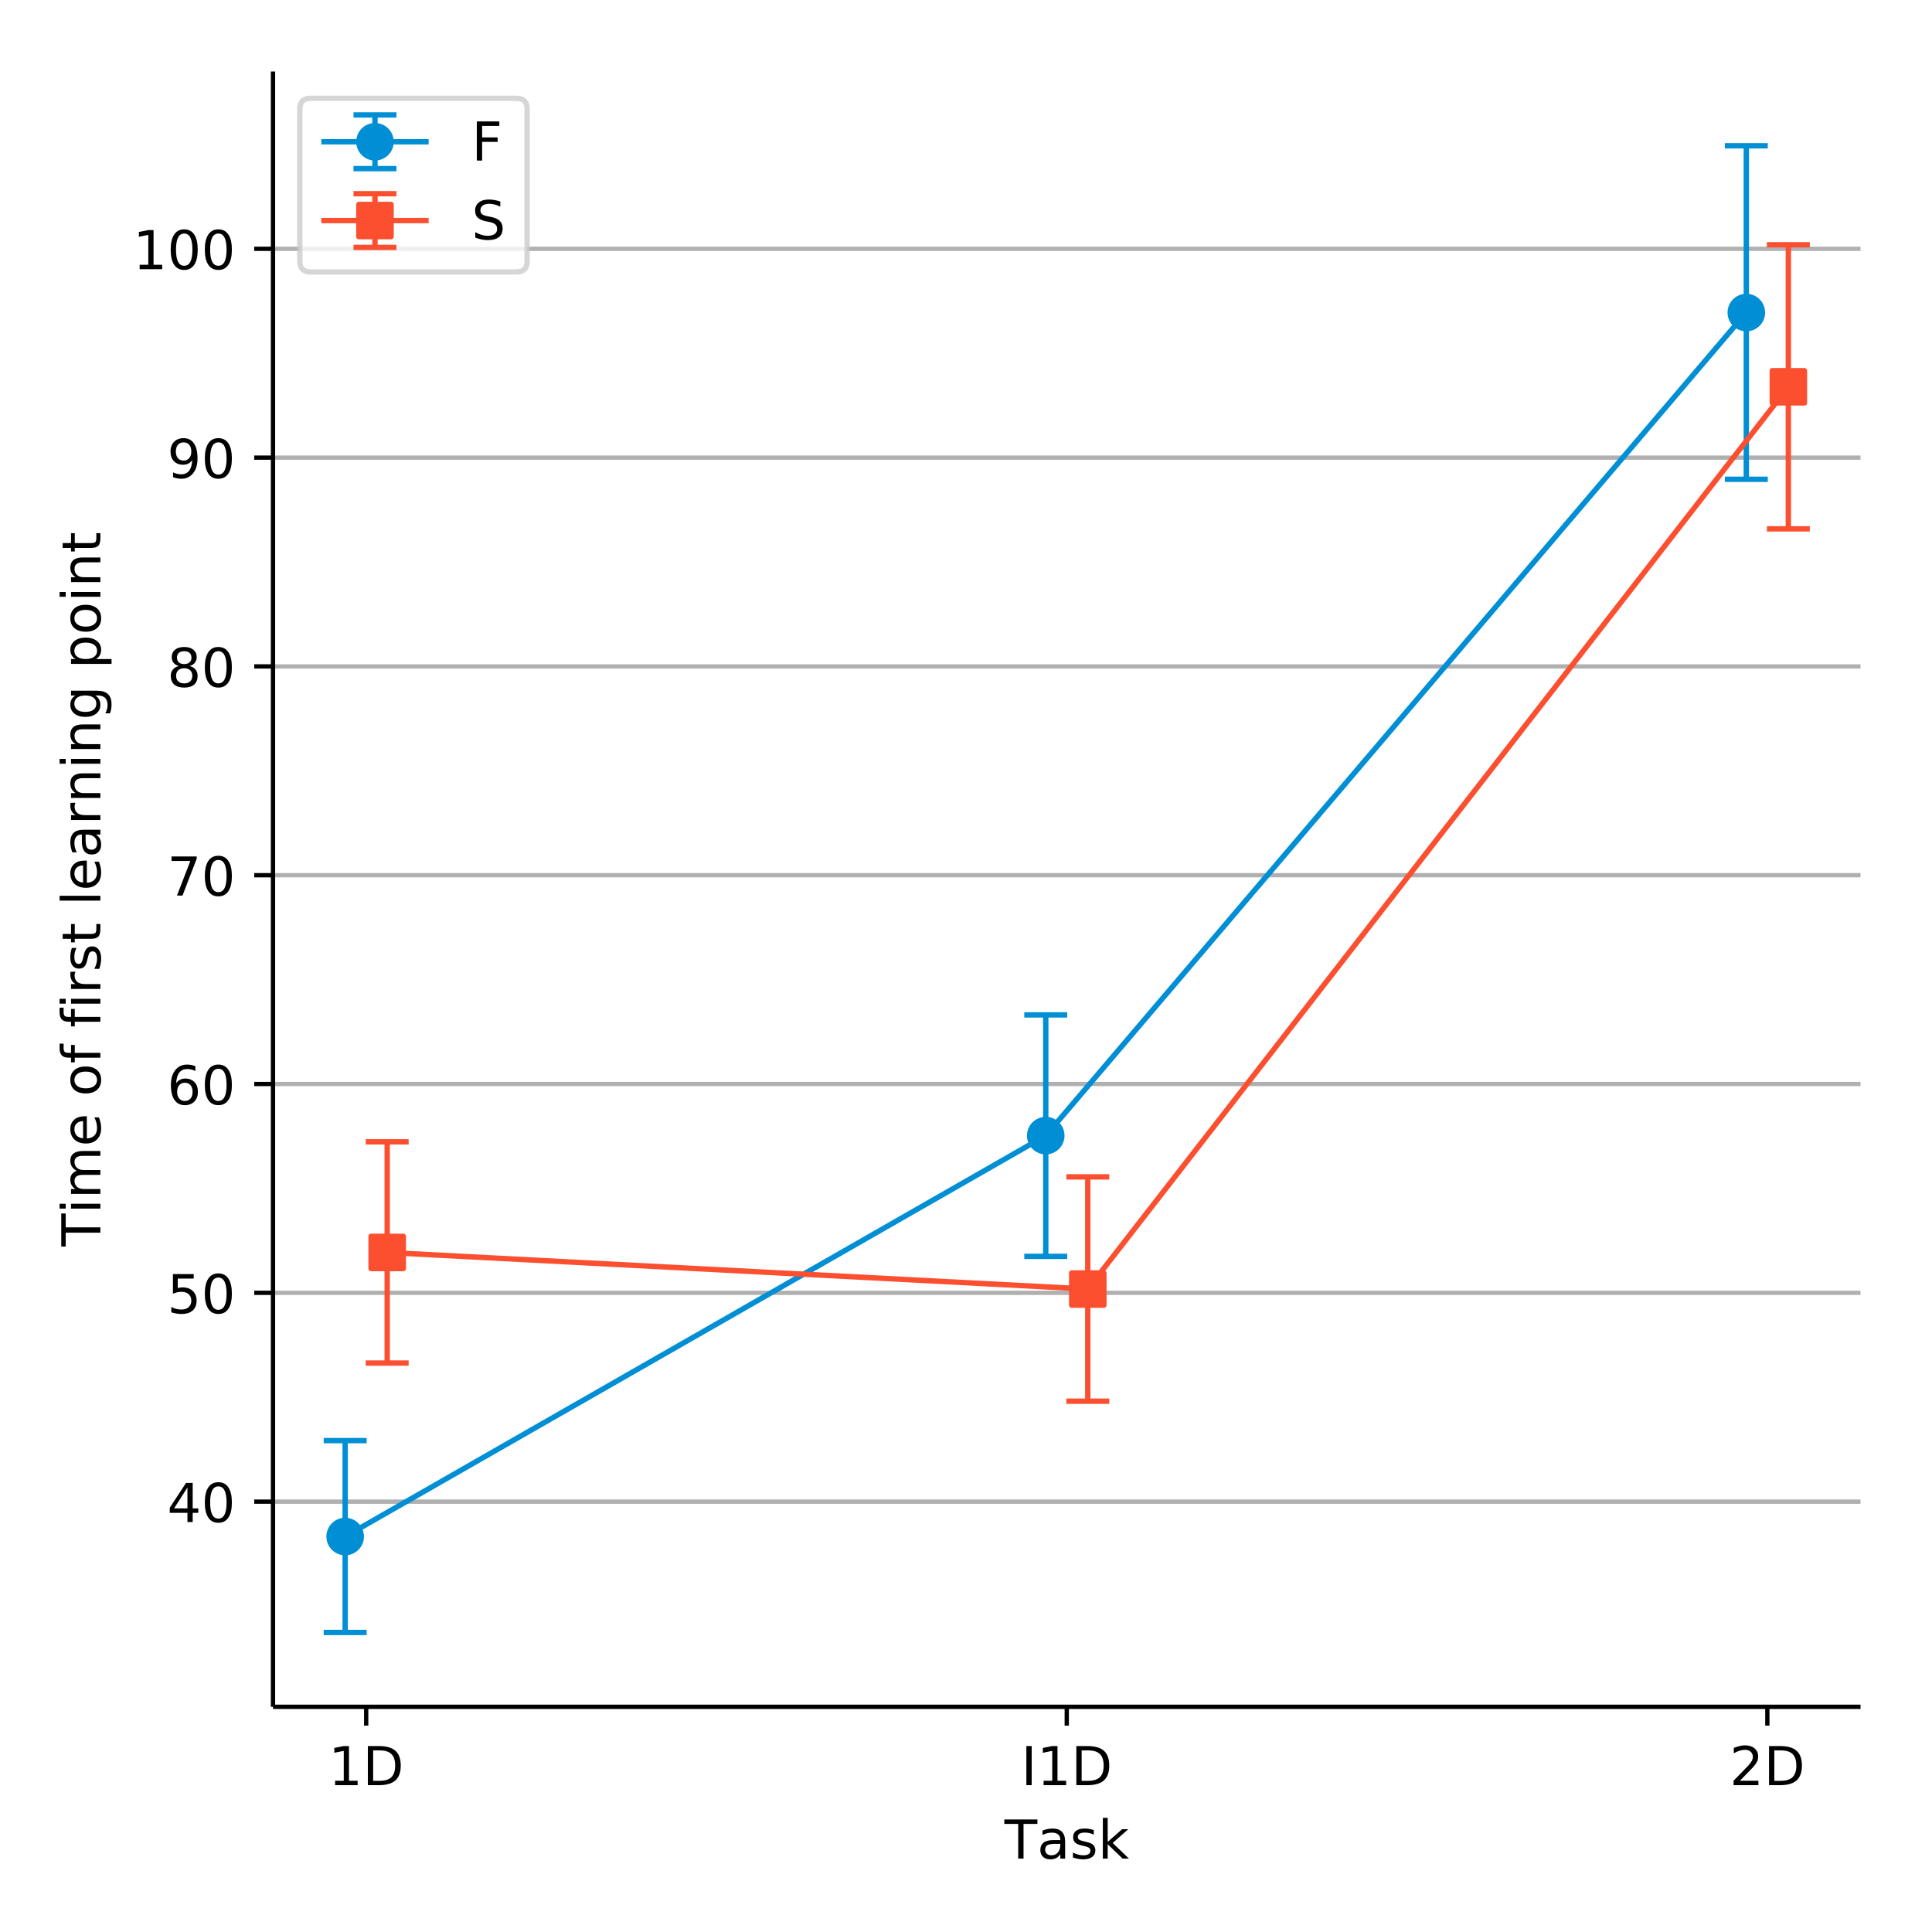<?xml version="1.0" encoding="UTF-8"?>
<!DOCTYPE svg  PUBLIC '-//W3C//DTD SVG 1.1//EN'  'http://www.w3.org/Graphics/SVG/1.1/DTD/svg11.dtd'>
<!-- Created with matplotlib (http://matplotlib.org/) -->
<svg width="360pt" height="360pt" version="1.1" viewBox="0 0 360 360" xmlns="http://www.w3.org/2000/svg" xmlns:xlink="http://www.w3.org/1999/xlink">
 <defs>
  <style type="text/css">*{stroke-linecap:butt;stroke-linejoin:round;}</style>
 </defs>
 <g id="figure_1">
  <g id="patch_1">
   <path d="m0 360h360v-360h-360z" fill="#fff"/>
  </g>
  <g id="axes_1">
   <g id="patch_2">
    <path d="m50.87 318.04h295.81v-304.72h-295.81z" fill="#fff"/>
   </g>
   <g id="matplotlib.axis_1">
    <g id="xtick_1">
     <g id="line2d_1">
      <defs>
       <path id="m81aabc9152" d="m0 0v3.5" stroke="#000" stroke-width=".8"/>
      </defs>
      <use x="68.232" y="318.04" stroke="#000000" stroke-width=".8" xlink:href="#m81aabc9152"/>
     </g>
     <g id="text_1"><!-- 1D -->
      <defs>
       <path id="DejaVuSans-31" d="m12.406 8.297h16.109v55.625l-17.531-3.516v8.984l17.438 3.516h9.859v-64.609h16.109v-8.297h-41.984z"/>
       <path id="DejaVuSans-44" d="m19.672 64.797v-56.688h11.922q15.094 0 22.094 6.828 7 6.844 7 21.594 0 14.641-7 21.453t-22.094 6.812zm-9.859 8.109h20.266q21.188 0 31.094-8.812 9.922-8.812 9.922-27.562 0-18.859-9.969-27.703-9.953-8.828-31.047-8.828h-20.266z"/>
      </defs>
      <g transform="translate(61.201 332.64) scale(.1 -.1)">
       <use xlink:href="#DejaVuSans-31"/>
       <use x="63.623" xlink:href="#DejaVuSans-44"/>
      </g>
     </g>
    </g>
    <g id="xtick_2">
     <g id="line2d_2">
      <use x="198.775" y="318.04" stroke="#000000" stroke-width=".8" xlink:href="#m81aabc9152"/>
     </g>
     <g id="text_2"><!-- I1D -->
      <defs>
       <path id="DejaVuSans-49" d="m9.812 72.906h9.859v-72.906h-9.859z"/>
      </defs>
      <g transform="translate(190.27 332.64) scale(.1 -.1)">
       <use xlink:href="#DejaVuSans-49"/>
       <use x="29.492" xlink:href="#DejaVuSans-31"/>
       <use x="93.115" xlink:href="#DejaVuSans-44"/>
      </g>
     </g>
    </g>
    <g id="xtick_3">
     <g id="line2d_3">
      <use x="329.318" y="318.04" stroke="#000000" stroke-width=".8" xlink:href="#m81aabc9152"/>
     </g>
     <g id="text_3"><!-- 2D -->
      <defs>
       <path id="DejaVuSans-32" d="m19.188 8.297h34.422v-8.297h-46.281v8.297q5.609 5.812 15.297 15.594 9.703 9.797 12.188 12.641 4.734 5.312 6.609 9 1.891 3.688 1.891 7.25 0 5.812-4.078 9.469-4.078 3.672-10.625 3.672-4.641 0-9.797-1.609-5.141-1.609-11-4.891v9.969q5.953 2.391 11.125 3.609 5.188 1.219 9.484 1.219 11.328 0 18.062-5.672 6.734-5.656 6.734-15.125 0-4.5-1.688-8.531-1.672-4.016-6.125-9.484-1.219-1.422-7.766-8.188-6.531-6.766-18.453-18.922z"/>
      </defs>
      <g transform="translate(322.29 332.64) scale(.1 -.1)">
       <use xlink:href="#DejaVuSans-32"/>
       <use x="63.623" xlink:href="#DejaVuSans-44"/>
      </g>
     </g>
    </g>
    <g id="text_4"><!-- Task -->
     <defs>
      <path id="DejaVuSans-54" d="m-0.297 72.906h61.672v-8.312h-25.875v-64.594h-9.906v64.594h-25.891z"/>
      <path id="DejaVuSans-61" d="m34.281 27.484q-10.891 0-15.094-2.484t-4.203-8.5q0-4.781 3.156-7.594 3.156-2.797 8.562-2.797 7.484 0 12 5.297t4.516 14.078v2zm17.922 3.719v-31.203h-8.984v8.297q-3.078-4.969-7.672-7.344t-11.234-2.375q-8.391 0-13.359 4.719-4.953 4.719-4.953 12.625 0 9.219 6.172 13.906 6.188 4.688 18.438 4.688h12.609v0.891q0 6.203-4.078 9.594t-11.453 3.391q-4.688 0-9.141-1.125-4.438-1.125-8.531-3.375v8.312q4.922 1.906 9.562 2.844 4.641 0.953 9.031 0.953 11.875 0 17.734-6.156 5.859-6.141 5.859-18.641z"/>
      <path id="DejaVuSans-73" d="m44.281 53.078v-8.5q-3.797 1.953-7.906 2.922-4.094 0.984-8.5 0.984-6.688 0-10.031-2.047t-3.344-6.156q0-3.125 2.391-4.906t9.625-3.391l3.078-0.688q9.562-2.047 13.594-5.781t4.031-10.422q0-7.625-6.031-12.078-6.031-4.438-16.578-4.438-4.391 0-9.156 0.859t-10.031 2.562v9.281q4.984-2.594 9.812-3.891 4.828-1.281 9.578-1.281 6.344 0 9.75 2.172 3.422 2.172 3.422 6.125 0 3.656-2.469 5.609-2.453 1.953-10.812 3.766l-3.125 0.734q-8.344 1.75-12.062 5.391-3.703 3.641-3.703 9.984 0 7.719 5.469 11.906 5.469 4.203 15.531 4.203 4.969 0 9.359-0.734 4.406-0.719 8.109-2.188z"/>
      <path id="DejaVuSans-6b" d="m9.078 75.984h9.031v-44.875l26.812 23.578h11.469l-29-25.578 30.234-29.109h-11.719l-27.797 26.703v-26.703h-9.031z"/>
     </defs>
     <g transform="translate(187.17 346.32) scale(.1 -.1)">
      <use xlink:href="#DejaVuSans-54"/>
      <use x="60.834" xlink:href="#DejaVuSans-61"/>
      <use x="122.113" xlink:href="#DejaVuSans-73"/>
      <use x="174.213" xlink:href="#DejaVuSans-6b"/>
     </g>
    </g>
   </g>
   <g id="matplotlib.axis_2">
    <g id="ytick_1">
     <g id="line2d_4">
      <path d="m50.87 279.81h295.81" clip-path="url(#p0a5daf8477)" fill="none" stroke="#b0b0b0" stroke-linecap="square" stroke-width=".8"/>
     </g>
     <g id="line2d_5">
      <defs>
       <path id="m0cb5bf876e" d="m0 0h-3.5" stroke="#000" stroke-width=".8"/>
      </defs>
      <use x="50.87" y="279.807" stroke="#000000" stroke-width=".8" xlink:href="#m0cb5bf876e"/>
     </g>
     <g id="text_5"><!-- 40 -->
      <defs>
       <path id="DejaVuSans-34" d="m37.797 64.312-24.906-38.922h24.906zm-2.594 8.594h12.406v-47.516h10.406v-8.203h-10.406v-17.188h-9.812v17.188h-32.906v9.516z"/>
       <path id="DejaVuSans-30" d="m31.781 66.406q-7.609 0-11.453-7.5-3.828-7.484-3.828-22.531 0-14.984 3.828-22.484 3.844-7.5 11.453-7.5 7.672 0 11.5 7.5 3.844 7.5 3.844 22.484 0 15.047-3.844 22.531-3.828 7.5-11.5 7.5zm0 7.812q12.266 0 18.734-9.703 6.469-9.688 6.469-28.141 0-18.406-6.469-28.109-6.469-9.688-18.734-9.688-12.25 0-18.719 9.688-6.469 9.703-6.469 28.109 0 18.453 6.469 28.141 6.469 9.703 18.719 9.703z"/>
      </defs>
      <g transform="translate(31.145 283.61) scale(.1 -.1)">
       <use xlink:href="#DejaVuSans-34"/>
       <use x="63.623" xlink:href="#DejaVuSans-30"/>
      </g>
     </g>
    </g>
    <g id="ytick_2">
     <g id="line2d_6">
      <path d="m50.87 240.9h295.81" clip-path="url(#p0a5daf8477)" fill="none" stroke="#b0b0b0" stroke-linecap="square" stroke-width=".8"/>
     </g>
     <g id="line2d_7">
      <use x="50.87" y="240.899" stroke="#000000" stroke-width=".8" xlink:href="#m0cb5bf876e"/>
     </g>
     <g id="text_6"><!-- 50 -->
      <defs>
       <path id="DejaVuSans-35" d="m10.797 72.906h38.719v-8.312h-29.688v-17.859q2.141 0.734 4.281 1.094 2.156 0.359 4.312 0.359 12.203 0 19.328-6.688 7.141-6.688 7.141-18.109 0-11.766-7.328-18.297-7.328-6.516-20.656-6.516-4.594 0-9.359 0.781-4.75 0.781-9.828 2.344v9.922q4.391-2.391 9.078-3.562t9.906-1.172q8.453 0 13.375 4.438 4.938 4.438 4.938 12.062 0 7.609-4.938 12.047-4.922 4.453-13.375 4.453-3.953 0-7.891-0.875-3.922-0.875-8.016-2.734z"/>
      </defs>
      <g transform="translate(31.145 244.7) scale(.1 -.1)">
       <use xlink:href="#DejaVuSans-35"/>
       <use x="63.623" xlink:href="#DejaVuSans-30"/>
      </g>
     </g>
    </g>
    <g id="ytick_3">
     <g id="line2d_8">
      <path d="m50.87 201.99h295.81" clip-path="url(#p0a5daf8477)" fill="none" stroke="#b0b0b0" stroke-linecap="square" stroke-width=".8"/>
     </g>
     <g id="line2d_9">
      <use x="50.87" y="201.991" stroke="#000000" stroke-width=".8" xlink:href="#m0cb5bf876e"/>
     </g>
     <g id="text_7"><!-- 60 -->
      <defs>
       <path id="DejaVuSans-36" d="m33.016 40.375q-6.641 0-10.531-4.547-3.875-4.531-3.875-12.438 0-7.859 3.875-12.438 3.891-4.562 10.531-4.562t10.516 4.562q3.875 4.578 3.875 12.438 0 7.906-3.875 12.438-3.875 4.547-10.516 4.547zm19.578 30.922v-8.984q-3.719 1.75-7.5 2.672-3.781 0.938-7.5 0.938-9.766 0-14.922-6.594-5.141-6.594-5.875-19.922 2.875 4.25 7.219 6.516 4.359 2.266 9.578 2.266 10.984 0 17.359-6.672 6.375-6.656 6.375-18.125 0-11.234-6.641-18.031-6.641-6.781-17.672-6.781-12.656 0-19.344 9.688-6.688 9.703-6.688 28.109 0 17.281 8.203 27.562t22.016 10.281q3.719 0 7.5-0.734t7.891-2.188z"/>
      </defs>
      <g transform="translate(31.145 205.79) scale(.1 -.1)">
       <use xlink:href="#DejaVuSans-36"/>
       <use x="63.623" xlink:href="#DejaVuSans-30"/>
      </g>
     </g>
    </g>
    <g id="ytick_4">
     <g id="line2d_10">
      <path d="m50.87 163.08h295.81" clip-path="url(#p0a5daf8477)" fill="none" stroke="#b0b0b0" stroke-linecap="square" stroke-width=".8"/>
     </g>
     <g id="line2d_11">
      <use x="50.87" y="163.084" stroke="#000000" stroke-width=".8" xlink:href="#m0cb5bf876e"/>
     </g>
     <g id="text_8"><!-- 70 -->
      <defs>
       <path id="DejaVuSans-37" d="m8.203 72.906h46.875v-4.203l-26.469-68.703h-10.297l24.906 64.594h-35.016z"/>
      </defs>
      <g transform="translate(31.145 166.88) scale(.1 -.1)">
       <use xlink:href="#DejaVuSans-37"/>
       <use x="63.623" xlink:href="#DejaVuSans-30"/>
      </g>
     </g>
    </g>
    <g id="ytick_5">
     <g id="line2d_12">
      <path d="m50.87 124.18h295.81" clip-path="url(#p0a5daf8477)" fill="none" stroke="#b0b0b0" stroke-linecap="square" stroke-width=".8"/>
     </g>
     <g id="line2d_13">
      <use x="50.87" y="124.176" stroke="#000000" stroke-width=".8" xlink:href="#m0cb5bf876e"/>
     </g>
     <g id="text_9"><!-- 80 -->
      <defs>
       <path id="DejaVuSans-38" d="m31.781 34.625q-7.031 0-11.062-3.766-4.016-3.766-4.016-10.344 0-6.594 4.016-10.359 4.031-3.766 11.062-3.766t11.078 3.781q4.062 3.797 4.062 10.344 0 6.578-4.031 10.344-4.016 3.766-11.109 3.766zm-9.859 4.188q-6.344 1.562-9.891 5.906-3.531 4.359-3.531 10.609 0 8.734 6.219 13.812 6.234 5.078 17.062 5.078 10.891 0 17.094-5.078t6.203-13.812q0-6.25-3.547-10.609-3.531-4.344-9.828-5.906 7.125-1.656 11.094-6.5 3.984-4.828 3.984-11.797 0-10.609-6.469-16.281-6.469-5.656-18.531-5.656-12.047 0-18.531 5.656-6.469 5.672-6.469 16.281 0 6.969 4 11.797 4.016 4.844 11.141 6.5zm-3.609 15.578q0-5.656 3.531-8.828 3.547-3.172 9.938-3.172 6.359 0 9.938 3.172 3.594 3.172 3.594 8.828 0 5.672-3.594 8.844-3.578 3.172-9.938 3.172-6.391 0-9.938-3.172-3.531-3.172-3.531-8.844z"/>
      </defs>
      <g transform="translate(31.145 127.98) scale(.1 -.1)">
       <use xlink:href="#DejaVuSans-38"/>
       <use x="63.623" xlink:href="#DejaVuSans-30"/>
      </g>
     </g>
    </g>
    <g id="ytick_6">
     <g id="line2d_14">
      <path d="m50.87 85.269h295.81" clip-path="url(#p0a5daf8477)" fill="none" stroke="#b0b0b0" stroke-linecap="square" stroke-width=".8"/>
     </g>
     <g id="line2d_15">
      <use x="50.87" y="85.269" stroke="#000000" stroke-width=".8" xlink:href="#m0cb5bf876e"/>
     </g>
     <g id="text_10"><!-- 90 -->
      <defs>
       <path id="DejaVuSans-39" d="m10.984 1.516v8.984q3.719-1.766 7.516-2.688 3.812-0.922 7.484-0.922 9.766 0 14.906 6.562 5.156 6.562 5.891 19.953-2.828-4.203-7.188-6.453-4.344-2.25-9.609-2.25-10.938 0-17.312 6.609-6.375 6.625-6.375 18.109 0 11.219 6.641 18 6.641 6.797 17.672 6.797 12.656 0 19.312-9.703 6.672-9.688 6.672-28.141 0-17.234-8.188-27.516-8.172-10.281-21.984-10.281-3.719 0-7.531 0.734-3.797 0.734-7.906 2.203zm19.625 30.906q6.641 0 10.516 4.531 3.891 4.547 3.891 12.469 0 7.859-3.891 12.422-3.875 4.562-10.516 4.562t-10.516-4.562-3.875-12.422q0-7.922 3.875-12.469 3.875-4.531 10.516-4.531z"/>
      </defs>
      <g transform="translate(31.145 89.068) scale(.1 -.1)">
       <use xlink:href="#DejaVuSans-39"/>
       <use x="63.623" xlink:href="#DejaVuSans-30"/>
      </g>
     </g>
    </g>
    <g id="ytick_7">
     <g id="line2d_16">
      <path d="m50.87 46.361h295.81" clip-path="url(#p0a5daf8477)" fill="none" stroke="#b0b0b0" stroke-linecap="square" stroke-width=".8"/>
     </g>
     <g id="line2d_17">
      <use x="50.87" y="46.361" stroke="#000000" stroke-width=".8" xlink:href="#m0cb5bf876e"/>
     </g>
     <g id="text_11"><!-- 100 -->
      <g transform="translate(24.782 50.16) scale(.1 -.1)">
       <use xlink:href="#DejaVuSans-31"/>
       <use x="63.623" xlink:href="#DejaVuSans-30"/>
       <use x="127.246" xlink:href="#DejaVuSans-30"/>
      </g>
     </g>
    </g>
    <g id="text_12"><!-- Time of first learning point -->
     <defs>
      <path id="DejaVuSans-69" d="m9.422 54.688h8.984v-54.688h-8.984zm0 21.297h8.984v-11.391h-8.984z"/>
      <path id="DejaVuSans-6d" d="m52 44.188q3.375 6.062 8.062 8.938t11.031 2.875q8.547 0 13.188-5.984 4.641-5.969 4.641-17v-33.016h-9.031v32.719q0 7.859-2.797 11.656-2.781 3.812-8.484 3.812-6.984 0-11.047-4.641-4.047-4.625-4.047-12.641v-30.906h-9.031v32.719q0 7.906-2.781 11.688t-8.594 3.781q-6.891 0-10.953-4.656-4.047-4.656-4.047-12.625v-30.906h-9.031v54.688h9.031v-8.5q3.078 5.031 7.375 7.422t10.203 2.391q5.969 0 10.141-3.031 4.172-3.016 6.172-8.781z"/>
      <path id="DejaVuSans-65" d="m56.203 29.594v-4.391h-41.312q0.594-9.281 5.594-14.141t13.938-4.859q5.172 0 10.031 1.266t9.656 3.812v-8.5q-4.844-2.047-9.922-3.125t-10.297-1.078q-13.094 0-20.734 7.609-7.641 7.625-7.641 20.625 0 13.422 7.25 21.297 7.25 7.891 19.562 7.891 11.031 0 17.453-7.109 6.422-7.094 6.422-19.297zm-8.984 2.641q-0.094 7.359-4.125 11.75-4.031 4.406-10.672 4.406-7.516 0-12.031-4.25t-5.203-11.969z"/>
      <path id="DejaVuSans-6f" d="m30.609 48.391q-7.219 0-11.422-5.641t-4.203-15.453 4.172-15.453q4.188-5.641 11.453-5.641 7.188 0 11.375 5.656 4.203 5.672 4.203 15.438 0 9.719-4.203 15.406-4.188 5.688-11.375 5.688zm0 7.609q11.719 0 18.406-7.625 6.703-7.609 6.703-21.078 0-13.422-6.703-21.078-6.688-7.641-18.406-7.641-11.766 0-18.438 7.641-6.656 7.656-6.656 21.078 0 13.469 6.656 21.078 6.672 7.625 18.438 7.625z"/>
      <path id="DejaVuSans-66" d="m37.109 75.984v-7.484h-8.594q-4.828 0-6.719-1.953-1.875-1.953-1.875-7.031v-4.828h14.797v-6.984h-14.797v-47.703h-9.031v47.703h-8.594v6.984h8.594v3.812q0 9.125 4.25 13.297 4.25 4.188 13.469 4.188z"/>
      <path id="DejaVuSans-72" d="m41.109 46.297q-1.516 0.875-3.297 1.281-1.781 0.422-3.922 0.422-7.625 0-11.703-4.953t-4.078-14.234v-28.812h-9.031v54.688h9.031v-8.5q2.844 4.984 7.375 7.391 4.547 2.422 11.047 2.422 0.922 0 2.047-0.125 1.125-0.109 2.484-0.359z"/>
      <path id="DejaVuSans-74" d="m18.312 70.219v-15.531h18.5v-6.984h-18.5v-29.688q0-6.688 1.828-8.594t7.453-1.906h9.219v-7.516h-9.219q-10.406 0-14.359 3.875-3.953 3.891-3.953 14.141v29.688h-6.594v6.984h6.594v15.531z"/>
      <path id="DejaVuSans-6c" d="m9.422 75.984h8.984v-75.984h-8.984z"/>
      <path id="DejaVuSans-6e" d="m54.891 33.016v-33.016h-8.984v32.719q0 7.766-3.031 11.609-3.031 3.859-9.078 3.859-7.281 0-11.484-4.641-4.203-4.625-4.203-12.641v-30.906h-9.031v54.688h9.031v-8.5q3.234 4.938 7.594 7.375 4.375 2.438 10.094 2.438 9.422 0 14.25-5.828 4.844-5.828 4.844-17.156z"/>
      <path id="DejaVuSans-67" d="m45.406 27.984q0 9.766-4.031 15.125-4.016 5.375-11.297 5.375-7.219 0-11.25-5.375-4.031-5.359-4.031-15.125 0-9.719 4.031-15.094t11.25-5.375q7.281 0 11.297 5.375 4.031 5.375 4.031 15.094zm8.984-21.203q0-13.953-6.203-20.766-6.188-6.812-18.984-6.812-4.734 0-8.938 0.703t-8.156 2.172v8.734q3.953-2.141 7.812-3.156 3.859-1.031 7.859-1.031 8.844 0 13.234 4.609t4.391 13.938v4.453q-2.781-4.844-7.125-7.234t-10.406-2.391q-10.047 0-16.203 7.656-6.156 7.672-6.156 20.328 0 12.688 6.156 20.344 6.156 7.672 16.203 7.672 6.062 0 10.406-2.391t7.125-7.219v8.297h8.984z"/>
      <path id="DejaVuSans-70" d="m18.109 8.203v-29h-9.031v75.484h9.031v-8.297q2.844 4.875 7.156 7.234 4.328 2.375 10.328 2.375 9.969 0 16.188-7.906 6.234-7.906 6.234-20.797t-6.234-20.812q-6.219-7.906-16.188-7.906-6 0-10.328 2.375-4.312 2.375-7.156 7.25zm30.578 19.094q0 9.906-4.078 15.547t-11.203 5.641q-7.141 0-11.219-5.641t-4.078-15.547 4.078-15.547 11.219-5.641q7.125 0 11.203 5.641t4.078 15.547z"/>
     </defs>
     <g transform="translate(18.703 232.25) rotate(-90) scale(.1 -.1)">
      <use xlink:href="#DejaVuSans-54"/>
      <use x="61.037" xlink:href="#DejaVuSans-69"/>
      <use x="88.82" xlink:href="#DejaVuSans-6d"/>
      <use x="186.232" xlink:href="#DejaVuSans-65"/>
      <use x="247.756" xlink:href="#DejaVuSans-20"/>
      <use x="279.543" xlink:href="#DejaVuSans-6f"/>
      <use x="340.725" xlink:href="#DejaVuSans-66"/>
      <use x="375.93" xlink:href="#DejaVuSans-20"/>
      <use x="407.717" xlink:href="#DejaVuSans-66"/>
      <use x="442.922" xlink:href="#DejaVuSans-69"/>
      <use x="470.705" xlink:href="#DejaVuSans-72"/>
      <use x="511.818" xlink:href="#DejaVuSans-73"/>
      <use x="563.918" xlink:href="#DejaVuSans-74"/>
      <use x="603.127" xlink:href="#DejaVuSans-20"/>
      <use x="634.914" xlink:href="#DejaVuSans-6c"/>
      <use x="662.697" xlink:href="#DejaVuSans-65"/>
      <use x="724.221" xlink:href="#DejaVuSans-61"/>
      <use x="785.5" xlink:href="#DejaVuSans-72"/>
      <use x="826.598" xlink:href="#DejaVuSans-6e"/>
      <use x="889.977" xlink:href="#DejaVuSans-69"/>
      <use x="917.76" xlink:href="#DejaVuSans-6e"/>
      <use x="981.139" xlink:href="#DejaVuSans-67"/>
      <use x="1044.615" xlink:href="#DejaVuSans-20"/>
      <use x="1076.402" xlink:href="#DejaVuSans-70"/>
      <use x="1139.879" xlink:href="#DejaVuSans-6f"/>
      <use x="1201.061" xlink:href="#DejaVuSans-69"/>
      <use x="1228.844" xlink:href="#DejaVuSans-6e"/>
      <use x="1292.223" xlink:href="#DejaVuSans-74"/>
     </g>
    </g>
   </g>
   <g id="patch_3">
    <path d="m50.87 318.04v-304.72" fill="none" stroke="#000" stroke-linecap="square" stroke-width=".8"/>
   </g>
   <g id="patch_4">
    <path d="m50.87 318.04h295.81" fill="none" stroke="#000" stroke-linecap="square" stroke-width=".8"/>
   </g>
   <g id="LineCollection_1" fill="none" stroke="#008fd5">
    <path d="m64.316 304.19v-35.757" clip-path="url(#p0a5daf8477)"/>
    <path d="m194.86 234.11v-45" clip-path="url(#p0a5daf8477)"/>
    <path d="m325.4 89.311v-62.14" clip-path="url(#p0a5daf8477)"/>
   </g>
   <g id="LineCollection_2" fill="none" stroke="#fc4f30">
    <path d="m72.148 253.99v-41.222" clip-path="url(#p0a5daf8477)"/>
    <path d="m202.69 261.09v-41.795" clip-path="url(#p0a5daf8477)"/>
    <path d="m333.23 98.542v-52.933" clip-path="url(#p0a5daf8477)"/>
   </g>
   <g id="line2d_18">
    <defs>
     <path id="mf5386e5e4d" d="m4 0h-8" stroke="#008fd5"/>
    </defs>
    <g clip-path="url(#p0a5daf8477)" fill="#008fd5" stroke="#008fd5">
     <use x="64.316" y="304.189" xlink:href="#mf5386e5e4d"/>
     <use x="194.859" y="234.108" xlink:href="#mf5386e5e4d"/>
     <use x="325.402" y="89.311" xlink:href="#mf5386e5e4d"/>
    </g>
   </g>
   <g id="line2d_19">
    <g clip-path="url(#p0a5daf8477)" fill="#008fd5" stroke="#008fd5">
     <use x="64.316" y="268.432" xlink:href="#mf5386e5e4d"/>
     <use x="194.859" y="189.108" xlink:href="#mf5386e5e4d"/>
     <use x="325.402" y="27.171" xlink:href="#mf5386e5e4d"/>
    </g>
   </g>
   <g id="line2d_20">
    <defs>
     <path id="m7641d52abd" d="m4 0h-8" stroke="#fc4f30"/>
    </defs>
    <g clip-path="url(#p0a5daf8477)" fill="#fc4f30" stroke="#fc4f30">
     <use x="72.148" y="253.988" xlink:href="#m7641d52abd"/>
     <use x="202.691" y="261.092" xlink:href="#m7641d52abd"/>
     <use x="333.234" y="98.542" xlink:href="#m7641d52abd"/>
    </g>
   </g>
   <g id="line2d_21">
    <g clip-path="url(#p0a5daf8477)" fill="#fc4f30" stroke="#fc4f30">
     <use x="72.148" y="212.766" xlink:href="#m7641d52abd"/>
     <use x="202.691" y="219.297" xlink:href="#m7641d52abd"/>
     <use x="333.234" y="45.609" xlink:href="#m7641d52abd"/>
    </g>
   </g>
   <g id="line2d_22">
    <path d="m64.316 286.31 130.54-74.702 130.54-153.37" clip-path="url(#p0a5daf8477)" fill="none" stroke="#008fd5" stroke-linecap="square"/>
    <defs>
     <path id="m4222601bf4" d="m0 3c0.796 0 1.559-0.316 2.121-0.879 0.563-0.563 0.879-1.326 0.879-2.121s-0.316-1.559-0.879-2.121c-0.563-0.563-1.326-0.879-2.121-0.879s-1.559 0.316-2.121 0.879c-0.563 0.563-0.879 1.326-0.879 2.121s0.316 1.559 0.879 2.121c0.563 0.563 1.326 0.879 2.121 0.879z" stroke="#008fd5"/>
    </defs>
    <g clip-path="url(#p0a5daf8477)" fill="#008fd5" stroke="#008fd5">
     <use x="64.316" y="286.311" xlink:href="#m4222601bf4"/>
     <use x="194.859" y="211.608" xlink:href="#m4222601bf4"/>
     <use x="325.402" y="58.241" xlink:href="#m4222601bf4"/>
    </g>
   </g>
   <g id="line2d_23">
    <path d="m72.148 233.38 130.54 6.817 130.54-168.12" clip-path="url(#p0a5daf8477)" fill="none" stroke="#fc4f30" stroke-linecap="square"/>
    <defs>
     <path id="m7c29669554" d="m-3 3h6v-6h-6z" stroke="#fc4f30"/>
    </defs>
    <g clip-path="url(#p0a5daf8477)" fill="#fc4f30" stroke="#fc4f30">
     <use x="72.148" y="233.377" xlink:href="#m7c29669554"/>
     <use x="202.691" y="240.194" xlink:href="#m7c29669554"/>
     <use x="333.234" y="72.075" xlink:href="#m7c29669554"/>
    </g>
   </g>
   <g id="legend_1">
    <g id="patch_5">
     <path d="m57.87 50.676h38.348q2 0 2-2v-28.356q0-2-2-2h-38.348q-2 0-2 2v28.356q0 2 2 2z" fill="#fff" opacity=".8" stroke="#ccc"/>
    </g>
    <g id="LineCollection_3">
     <path d="m69.87 31.418v-10" fill="none" stroke="#008fd5"/>
    </g>
    <g id="line2d_24">
     <use x="69.87" y="31.418" fill="#008fd5" stroke="#008fd5" xlink:href="#mf5386e5e4d"/>
    </g>
    <g id="line2d_25">
     <use x="69.87" y="21.418" fill="#008fd5" stroke="#008fd5" xlink:href="#mf5386e5e4d"/>
    </g>
    <g id="line2d_26">
     <path d="m59.87 26.418h20" fill="none" stroke="#008fd5" stroke-linecap="square"/>
    </g>
    <g id="line2d_27">
     <use x="69.87" y="26.418" fill="#008fd5" stroke="#008fd5" xlink:href="#m4222601bf4"/>
    </g>
    <g id="text_13"><!-- F -->
     <defs>
      <path id="DejaVuSans-46" d="m9.812 72.906h41.891v-8.312h-32.031v-21.484h28.906v-8.297h-28.906v-34.812h-9.859z"/>
     </defs>
     <g transform="translate(87.87 29.918) scale(.1 -.1)">
      <use xlink:href="#DejaVuSans-46"/>
     </g>
    </g>
    <g id="LineCollection_4">
     <path d="m69.87 46.097v-10" fill="none" stroke="#fc4f30"/>
    </g>
    <g id="line2d_28">
     <use x="69.87" y="46.097" fill="#fc4f30" stroke="#fc4f30" xlink:href="#m7641d52abd"/>
    </g>
    <g id="line2d_29">
     <use x="69.87" y="36.097" fill="#fc4f30" stroke="#fc4f30" xlink:href="#m7641d52abd"/>
    </g>
    <g id="line2d_30">
     <path d="m59.87 41.097h20" fill="none" stroke="#fc4f30" stroke-linecap="square"/>
    </g>
    <g id="line2d_31">
     <use x="69.87" y="41.097" fill="#fc4f30" stroke="#fc4f30" xlink:href="#m7c29669554"/>
    </g>
    <g id="text_14"><!-- S -->
     <defs>
      <path id="DejaVuSans-53" d="m53.516 70.516v-9.625q-5.609 2.688-10.594 4-4.984 1.328-9.625 1.328-8.047 0-12.422-3.125t-4.375-8.891q0-4.844 2.906-7.312 2.906-2.453 11.016-3.969l5.953-1.219q11.031-2.109 16.281-7.406t5.25-14.172q0-10.609-7.109-16.078-7.094-5.469-20.812-5.469-5.172 0-11.016 1.172-5.828 1.172-12.078 3.469v10.156q6-3.359 11.766-5.078 5.766-1.703 11.328-1.703 8.438 0 13.031 3.312 4.594 3.328 4.594 9.484 0 5.359-3.297 8.391t-10.812 4.547l-6.016 1.172q-11.031 2.188-15.969 6.875-4.922 4.688-4.922 13.047 0 9.672 6.812 15.234t18.766 5.562q5.141 0 10.453-0.938 5.328-0.922 10.891-2.766z"/>
     </defs>
     <g transform="translate(87.87 44.597) scale(.1 -.1)">
      <use xlink:href="#DejaVuSans-53"/>
     </g>
    </g>
   </g>
  </g>
 </g>
 <defs>
  <clipPath id="p0a5daf8477">
   <rect x="50.87" y="13.32" width="295.81" height="304.72"/>
  </clipPath>
 </defs>
</svg>
